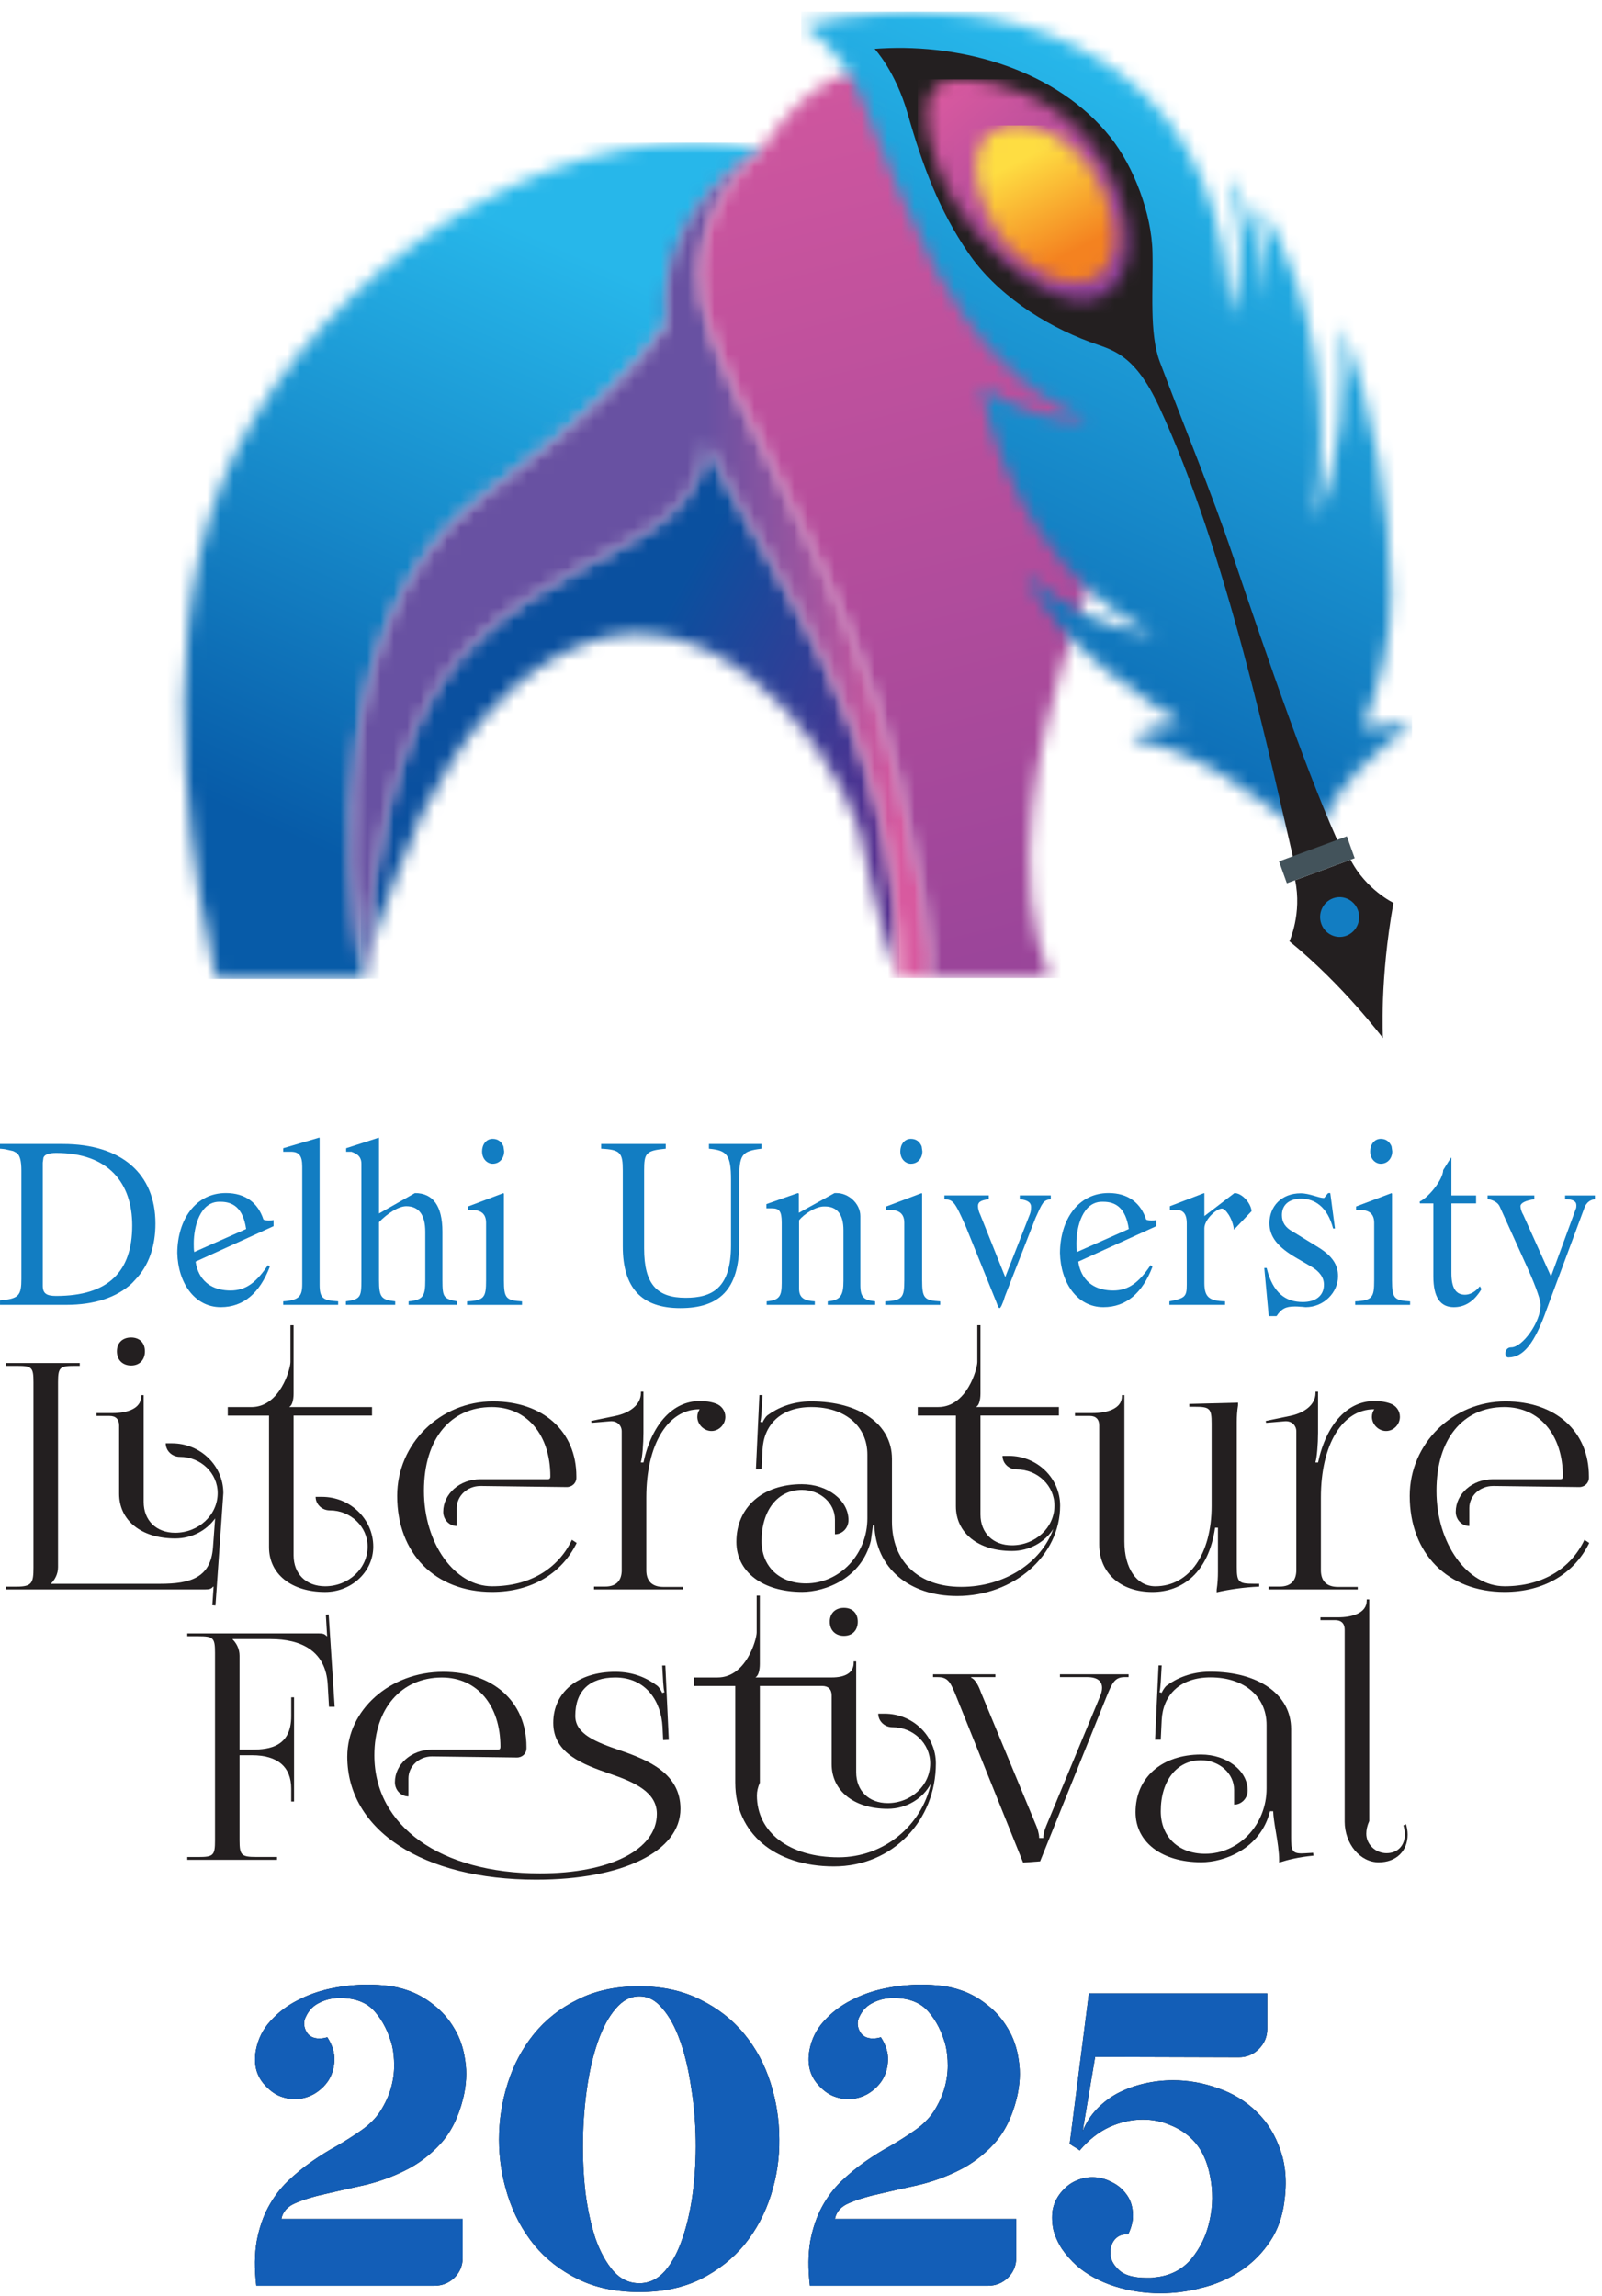 <svg width="120" height="172" viewBox="0 0 120 172" fill="none" xmlns="http://www.w3.org/2000/svg">
<path d="M3.255 86.712C3.344 86.484 3.643 86.361 4.206 86.361C8.146 86.361 9.904 88.63 9.904 91.796C9.904 95.262 8.11 97.073 4.206 97.073C3.501 97.073 3.203 96.897 3.203 96.316V87.082L3.255 86.712ZM1.602 95.771C1.602 97.055 1.408 97.283 0.001 97.406V97.741H4.961C7.089 97.741 8.76 97.178 9.886 96.123L10.132 95.858C11.17 94.785 11.644 93.307 11.644 91.654C11.644 87.942 9.129 85.691 4.697 85.691H0V86.043C0.141 86.061 0.264 86.061 0.351 86.078L0.985 86.219L1.249 86.36C1.495 86.535 1.601 86.975 1.601 87.679V95.77L1.602 95.771Z" fill="#127DC2"/>
<path d="M14.547 93.782C14.513 93.607 14.513 93.378 14.513 93.132C14.513 91.883 14.987 90.019 16.43 90.019H16.519C17.451 90.019 18.208 90.477 18.436 92.06L14.549 93.784L14.547 93.782ZM20.07 94.767C19.208 96.051 18.435 96.667 17.256 96.667C15.075 96.649 14.723 95.014 14.653 94.503L20.492 91.847V91.389C20.369 91.424 20.228 91.424 20.123 91.424C19.929 91.424 19.806 91.389 19.735 91.353C19.331 90.104 18.381 89.365 16.922 89.365C14.635 89.365 13.298 91.37 13.28 93.85C13.333 96.101 14.582 97.914 16.534 97.914C18.24 97.914 19.455 96.858 20.21 94.888L20.069 94.765L20.07 94.767Z" fill="#127DC2"/>
<path d="M21.214 86.271H21.777C22.375 86.271 22.639 86.536 22.639 87.379V96.174C22.639 97.106 22.41 97.387 21.214 97.476V97.74H25.33V97.476C24.221 97.405 23.941 97.282 23.941 96.227V85.234L23.906 85.216L21.215 86.007V86.271H21.214Z" fill="#127DC2"/>
<path d="M28.391 91.549C28.972 90.933 29.834 90.352 30.431 90.352C31.364 90.352 31.856 90.986 31.856 92.27V95.893C31.856 97.072 31.715 97.37 30.607 97.476V97.74H34.23V97.476C33.227 97.282 33.14 97.177 33.14 95.893V92.252C33.14 90.334 32.436 89.367 31.081 89.367L28.391 90.897V85.251L28.373 85.217L25.928 86.008V86.272H26.332C26.56 86.377 27.071 86.501 27.071 87.169V95.893C27.071 97.177 27 97.318 25.91 97.476V97.74H29.604V97.476C28.584 97.353 28.391 97.211 28.391 95.893V91.549Z" fill="#127DC2"/>
<path d="M36.903 85.306C36.41 85.306 36.111 85.746 36.111 86.238C36.111 86.854 36.533 87.171 36.903 87.171C37.448 87.171 37.765 86.731 37.765 86.238L37.712 85.869C37.554 85.499 37.29 85.306 36.903 85.306ZM35.056 90.372V90.636H35.373C35.954 90.636 36.41 90.864 36.41 91.586V95.896C36.41 97.18 36.287 97.408 34.985 97.478V97.743H39.101V97.478C37.904 97.408 37.747 97.25 37.747 95.896V89.423L37.712 89.37L35.056 90.373V90.372Z" fill="#127DC2"/>
<path d="M55.373 88.364C55.373 86.517 55.53 86.219 57.044 86.043V85.691H53.104V86.043C54.44 86.166 54.757 86.483 54.757 88.364V93.271C54.757 96.507 53.332 97.211 51.362 97.211C49.216 97.211 48.249 96.209 48.249 93.518V87.678C48.249 86.376 48.372 86.183 49.868 86.043V85.691H45.031V86.043C46.474 86.113 46.65 86.342 46.65 87.678V93.36C46.65 96.456 48.039 97.986 50.959 97.986C53.88 97.986 55.374 96.597 55.374 93.132V88.366L55.373 88.364Z" fill="#127DC2"/>
<path d="M57.413 90.51H57.817C58.362 90.51 58.556 90.704 58.556 91.584V96.105C58.556 97.108 58.38 97.388 57.429 97.477V97.741H61.035V97.477C60.225 97.424 59.856 97.213 59.856 96.526V91.408C60.207 90.95 61.105 90.37 61.721 90.37H61.791C62.706 90.37 63.18 90.968 63.18 92.147V95.945C63.18 97.036 62.969 97.388 62.002 97.476V97.74H65.555V97.476C64.763 97.387 64.446 97.229 64.446 96.262V91.091C64.446 90.159 63.566 89.367 62.67 89.367H62.512L59.838 90.845V89.402L59.767 89.367L57.41 90.193V90.51H57.413Z" fill="#127DC2"/>
<path d="M68.23 85.306C67.737 85.306 67.439 85.746 67.439 86.238C67.439 86.854 67.861 87.171 68.23 87.171C68.775 87.171 69.092 86.731 69.092 86.238L69.039 85.869C68.882 85.499 68.617 85.306 68.23 85.306ZM66.383 90.372V90.636H66.7C67.281 90.636 67.737 90.864 67.737 91.586V95.896C67.737 97.18 67.614 97.408 66.312 97.478V97.743H70.428V97.478C69.232 97.408 69.074 97.25 69.074 95.896V89.423L69.039 89.37L66.383 90.373V90.372Z" fill="#127DC2"/>
<path d="M76.39 89.542V89.823C76.971 89.893 77.234 90.069 77.234 90.404C77.234 90.58 77.216 90.773 77.146 90.949L75.299 95.662L73.434 91.002C73.311 90.755 73.258 90.527 73.258 90.333C73.258 90.034 73.47 89.911 74.068 89.823V89.542H70.743V89.823C71.393 89.893 71.482 89.911 72.362 91.916L74.631 97.527C74.736 97.826 74.806 97.985 74.877 97.985C74.947 97.985 75.105 97.686 75.281 97.089L77.568 91.231C78.095 90.07 78.131 89.911 78.71 89.824V89.543H76.389L76.39 89.542Z" fill="#127DC2"/>
<path d="M80.666 93.782C80.631 93.607 80.631 93.378 80.631 93.132C80.631 91.883 81.106 90.019 82.548 90.019H82.637C83.569 90.019 84.326 90.477 84.554 92.06L80.667 93.784L80.666 93.782ZM86.188 94.767C85.326 96.051 84.553 96.667 83.374 96.667C81.193 96.649 80.841 95.014 80.771 94.503L86.61 91.847V91.389C86.487 91.424 86.346 91.424 86.241 91.424C86.047 91.424 85.924 91.389 85.854 91.353C85.45 90.104 84.499 89.365 83.04 89.365C80.753 89.365 79.416 91.37 79.398 93.85C79.451 96.101 80.7 97.914 82.652 97.914C84.358 97.914 85.573 96.858 86.328 94.888L86.187 94.765L86.188 94.767Z" fill="#127DC2"/>
<path d="M87.632 90.633H88.124C88.599 90.633 88.897 90.879 88.897 91.653V96.226C88.897 97.123 88.774 97.246 87.596 97.476V97.74H91.764V97.476C90.603 97.441 90.216 97.195 90.216 96.103V92.005C90.216 91.355 91.112 90.528 91.536 90.528C91.782 90.528 92.327 91.232 92.432 92.111L93.752 90.722C93.699 90.106 93.031 89.367 92.468 89.367L90.217 91.091V89.402L90.199 89.367L87.632 90.352V90.633Z" fill="#127DC2"/>
<path d="M99.17 89.737C98.783 89.737 98.097 89.385 97.429 89.385C95.969 89.385 95.089 90.388 95.089 91.619C95.089 92.586 95.634 93.378 97.13 94.24L98.185 94.855C98.836 95.225 99.17 95.683 99.17 96.228C99.17 97.072 98.537 97.529 97.588 97.529C96.338 97.529 95.353 96.896 94.879 94.978H94.703L95.038 98.584H95.619C95.988 98.039 96.287 97.863 96.991 97.863C97.114 97.863 97.237 97.863 97.379 97.881C97.502 97.881 97.643 97.899 97.8 97.915C99.173 97.915 100.228 96.807 100.228 95.594C100.228 94.75 99.806 94.082 98.751 93.43L96.834 92.252C96.27 91.953 96.024 91.549 96.024 91.02C96.024 90.211 96.605 89.789 97.466 89.789C98.469 89.789 99.436 90.387 99.858 92.023H99.999L99.647 89.367H99.49C99.385 89.472 99.209 89.737 99.173 89.737H99.17Z" fill="#127DC2"/>
<path d="M103.427 85.306C102.935 85.306 102.636 85.746 102.636 86.238C102.636 86.854 103.058 87.171 103.427 87.171C103.972 87.171 104.289 86.731 104.289 86.238L104.236 85.869C104.077 85.499 103.815 85.306 103.427 85.306ZM101.58 90.372V90.636H101.897C102.478 90.636 102.935 90.864 102.935 91.586V95.896C102.935 97.18 102.812 97.408 101.51 97.478V97.743H105.626V97.478C104.429 97.408 104.271 97.25 104.271 95.896V89.423L104.236 89.37L101.58 90.373V90.372Z" fill="#127DC2"/>
<path d="M108.72 89.543V86.693C108.649 86.764 108.385 87.186 108.104 87.644C108.086 88.382 106.996 89.702 106.346 90.001C106.346 90.072 106.346 90.106 106.364 90.142H107.367V95.612C107.367 97.16 107.877 97.916 108.897 97.916C109.741 97.916 110.427 97.476 110.972 96.561L110.849 96.35C110.514 96.772 110.11 96.983 109.741 96.983C109.054 96.983 108.721 96.491 108.721 95.348V90.142H110.568V89.544H108.721L108.72 89.543Z" fill="#127DC2"/>
<path d="M113.012 101.681C114.103 101.663 114.946 100.661 115.862 98.057L118.712 90.389C118.888 90.037 119.116 89.878 119.469 89.826V89.545H117.235V89.826C117.798 89.826 118.079 89.967 118.079 90.284C118.079 90.372 118.079 90.477 118.026 90.582L116.179 95.613L114.104 91.004C113.946 90.74 113.892 90.494 113.892 90.318C113.945 90.09 114.28 89.931 114.93 89.826V89.545H111.43V89.809C111.888 89.898 112.221 90.091 112.344 90.39L114.437 95.016C114.736 95.667 115.404 97.267 115.404 97.743C115.404 99.027 114.068 100.892 113.223 100.926H113.188C112.889 100.926 112.766 101.173 112.766 101.384C112.766 101.542 112.837 101.683 112.994 101.683H113.012V101.681Z" fill="#127DC2"/>
<path d="M9.818 100.187C9.158 100.187 8.756 100.611 8.756 101.224C8.756 101.885 9.205 102.286 9.818 102.286C10.479 102.286 10.856 101.838 10.856 101.224C10.856 100.564 10.431 100.187 9.818 100.187ZM0.43 119.06H15.338C15.715 119.06 15.81 119.012 15.976 118.847H15.999L15.904 120.238L16.14 120.261L16.73 111.84C16.73 109.784 15.007 108.113 12.885 108.113H12.413C12.413 108.671 12.889 109.127 13.475 109.127C15.036 109.127 16.305 110.342 16.305 111.84C16.305 113.483 14.878 114.813 13.121 114.813C11.705 114.813 10.762 113.889 10.762 112.5V104.504H10.573V104.599C10.573 105.566 9.418 105.849 8.451 105.849H7.223V106.062H8.215C8.675 106.062 8.923 106.321 8.923 106.77V111.889C8.923 113.902 10.602 115.239 13.122 115.239C14.369 115.239 15.465 114.645 16.114 113.737L15.953 115.924C15.78 118.193 14.255 118.636 11.989 118.636H3.827V118.613C4.111 118.33 4.347 117.905 4.347 117.387V103.539C4.347 102.407 4.488 102.313 5.62 102.313H5.974V102.1H0.431V102.313H1.257C2.389 102.313 2.507 102.408 2.507 103.539V117.435C2.507 118.567 2.389 118.85 1.257 118.85H0.431V119.063L0.43 119.06Z" fill="#231F20"/>
<path d="M27.96 115.849C27.96 113.793 26.234 112.122 24.115 112.122H23.643C23.643 112.68 24.119 113.136 24.705 113.136C26.266 113.136 27.536 114.351 27.536 115.849C27.536 117.492 26.108 118.822 24.351 118.822C22.935 118.822 21.993 117.898 21.993 116.511V106.036H27.867V105.399H21.686V105.375C21.875 105.281 21.993 104.88 21.993 104.385V99.267H21.757V102.027C21.757 102.538 20.974 105.4 18.831 105.4H17.062V106.037H20.152V115.898C20.152 117.911 21.831 119.248 24.351 119.248C26.341 119.248 27.96 117.727 27.96 115.85" fill="#231F20"/>
<path d="M35.983 111.308L42.451 111.39C42.852 111.39 43.174 111.084 43.174 110.707V110.589C43.174 107.219 40.681 104.974 36.931 104.974C32.971 104.974 29.751 108.135 29.751 112.051C29.751 116.368 32.597 119.246 36.859 119.246C39.811 119.246 42.08 117.866 43.197 115.578L42.84 115.342C41.802 117.524 39.655 118.822 36.859 118.822C34.063 118.822 31.756 115.622 31.756 111.674C31.756 107.726 33.792 105.398 36.836 105.398C39.47 105.398 41.224 107.475 41.224 110.589C41.224 110.73 41.176 110.802 41.035 110.802H35.979C34.447 110.802 33.2 111.894 33.2 113.244C33.2 113.83 33.651 114.306 34.214 114.306V112.961C34.214 112.05 35.004 111.31 35.983 111.31V111.308Z" fill="#231F20"/>
<path d="M46.573 117.595C46.573 118.421 46.148 118.845 45.322 118.845H44.496V119.058H51.172V118.87H49.686C48.86 118.87 48.412 118.445 48.412 117.619V112.169C48.412 108.206 50.017 105.564 52.398 105.564V105.587C52.303 105.728 52.233 105.918 52.233 106.13C52.233 106.695 52.728 107.192 53.295 107.192C53.862 107.192 54.332 106.697 54.332 106.13C54.332 105.658 54.026 105.281 53.624 105.138C53.247 104.997 52.846 104.95 52.397 104.95C50.439 104.95 48.822 106.636 48.198 109.55H48.009V109.503C48.116 109.173 48.198 108.134 48.198 107.333V104.243H48.009V104.338C48.009 105.305 47.042 105.872 46.098 106.061L44.282 106.438L44.305 106.579L45.697 106.461C45.729 106.457 45.76 106.457 45.792 106.457C46.26 106.457 46.57 106.795 46.57 107.216V117.596L46.573 117.595Z" fill="#231F20"/>
<path d="M66.813 109.268C66.813 106.692 64.391 104.974 60.75 104.974C59.334 104.974 58.226 105.469 57.495 106.011C57.329 106.129 57.141 106.483 57.118 106.554L56.952 106.506C57 106.341 57.023 106.082 57.047 105.751L57.118 104.5H56.882L56.623 110.068L57.047 110.064L57.118 108.602C57.204 106.769 58.439 105.398 60.774 105.398C63.294 105.398 64.973 106.822 64.973 108.96V113.725C64.973 116.422 62.914 118.607 60.373 118.607C58.376 118.607 57.047 117.334 57.047 115.423C57.047 113.131 58.254 111.601 60.066 111.601C61.435 111.601 62.543 112.591 62.543 113.818V114.926C63.101 114.926 63.557 114.451 63.557 113.864C63.557 112.378 61.993 111.175 60.066 111.175C57.121 111.175 55.159 112.901 55.159 115.492C55.159 117.745 57.129 119.244 60.089 119.244C61.788 119.244 64.525 118.252 65.233 115.421L65.394 114.242H65.493C65.611 117.426 68.064 119.55 71.697 119.55C75.955 119.55 79.411 116.518 79.411 112.779C79.411 110.723 77.689 109.052 75.566 109.052H75.094C75.094 109.614 75.57 110.067 76.156 110.067C77.717 110.067 78.987 111.281 78.987 112.779C78.987 114.419 77.559 115.752 75.802 115.752C74.386 115.752 73.444 114.829 73.444 113.44V106.033H79.318V105.396H73.137V105.373C73.326 105.278 73.444 104.877 73.444 104.382V99.264H73.207V102.024C73.207 102.535 72.425 105.397 70.282 105.397H68.748V106.034H71.603V112.828C71.603 114.837 73.282 116.178 75.802 116.178C77.115 116.178 78.267 115.518 78.897 114.526C78.008 117.039 75.256 118.866 72.004 118.866C68.753 118.866 66.814 116.912 66.814 113.984V109.265L66.813 109.268Z" fill="#231F20"/>
<path d="M94.319 118.633H93.918C92.785 118.633 92.644 118.515 92.644 117.382V106.508C92.644 106.083 92.667 105.682 92.739 105.257V105.069L89.083 105.163V105.376H89.484C90.617 105.376 90.758 105.494 90.758 106.627V112.808C90.758 116.417 89.071 118.823 86.535 118.823C85.148 118.823 84.224 117.486 84.224 115.473V104.503H84.036V104.598C84.036 105.561 82.833 105.848 81.866 105.848H80.522V106.061H81.63C82.09 106.061 82.338 106.32 82.338 106.769V115.687C82.338 117.826 83.931 119.249 86.324 119.249C88.541 119.249 90.523 117.833 91.018 114.436H91.231V117.739C91.231 118.164 91.208 118.612 91.136 119.083V119.272C92.059 119.059 93.188 118.895 94.321 118.847V118.634L94.319 118.633Z" fill="#231F20"/>
<path d="M97.104 117.595C97.104 118.421 96.679 118.845 95.853 118.845H95.027V119.058H101.703V118.87H100.217C99.391 118.87 98.943 118.445 98.943 117.619V112.169C98.943 108.206 100.548 105.564 102.929 105.564V105.587C102.834 105.728 102.764 105.918 102.764 106.13C102.764 106.695 103.259 107.192 103.826 107.192C104.393 107.192 104.863 106.697 104.863 106.13C104.863 105.658 104.557 105.281 104.155 105.138C103.778 104.997 103.377 104.95 102.929 104.95C100.971 104.95 99.355 106.636 98.73 109.55H98.542V109.503C98.648 109.173 98.73 108.134 98.73 107.333V104.243H98.542V104.338C98.542 105.305 97.575 105.872 96.631 106.061L94.814 106.438L94.838 106.579L96.229 106.461C96.261 106.457 96.292 106.457 96.324 106.457C96.792 106.457 97.103 106.795 97.103 107.216V117.596L97.104 117.595Z" fill="#231F20"/>
<path d="M111.829 111.308L118.297 111.39C118.698 111.39 119.02 111.084 119.02 110.707V110.589C119.02 107.219 116.528 104.974 112.776 104.974C108.817 104.974 105.597 108.135 105.597 112.051C105.597 116.368 108.443 119.246 112.705 119.246C115.657 119.246 117.926 117.866 119.043 115.578L118.685 115.342C117.648 117.524 115.501 118.822 112.705 118.822C109.909 118.822 107.601 115.622 107.601 111.674C107.601 107.726 109.638 105.398 112.682 105.398C115.316 105.398 117.069 107.475 117.069 110.589C117.069 110.73 117.022 110.802 116.881 110.802H111.825C110.291 110.802 109.046 111.894 109.046 113.244C109.046 113.83 109.497 114.306 110.06 114.306V112.961C110.06 112.05 110.85 111.31 111.829 111.31V111.308Z" fill="#231F20"/>
<path d="M14.028 139.311H20.752V139.098H19.218C18.085 139.098 17.944 138.98 17.944 137.847V131.478H18.888C20.791 131.478 21.814 132.351 21.814 133.979V134.946H22.026V127.138H21.814V128.554C21.814 130.819 20.209 131.055 18.888 131.055H17.944V124.025C17.944 123.506 17.708 123.081 17.425 122.799V122.776H20.28C22.545 122.776 24.408 123.649 24.549 126.196L24.644 127.848H25.069L24.621 120.937L24.408 120.952L24.503 122.564H24.48C24.314 122.399 24.221 122.351 23.843 122.351H14.028V122.564H14.854C15.987 122.564 16.105 122.682 16.105 123.815V137.851C16.105 138.984 15.987 139.102 14.854 139.102H14.028V139.314V139.311Z" fill="#231F20"/>
<path d="M26.012 131.574C26.012 137.105 31.673 140.798 40.166 140.798C46.65 140.798 50.971 138.675 50.971 135.491C50.971 132.856 48.595 131.849 46.442 131.111C44.677 130.505 43.092 129.908 43.092 128.531C43.092 126.66 44.169 125.653 46.088 125.653C48.423 125.653 49.532 127.49 49.626 129.354L49.674 130.344L50.098 130.324L49.839 124.757H49.603L49.674 126.007C49.697 126.337 49.721 126.597 49.769 126.763L49.603 126.81C49.58 126.74 49.39 126.386 49.226 126.268C48.495 125.725 47.504 125.23 46.089 125.23C43.298 125.23 41.442 126.759 41.442 129.052C41.442 131.345 43.652 132.166 45.727 132.878C47.532 133.499 49.203 134.243 49.203 135.87C49.203 138.544 45.704 140.329 40.451 140.329C33.004 140.329 28.042 136.79 28.042 131.481C28.042 127.986 30.063 125.655 33.098 125.655C35.732 125.655 37.486 127.731 37.486 130.845C37.486 130.986 37.438 131.058 37.297 131.058H32.359C30.826 131.058 29.58 132.151 29.58 133.5C29.58 134.086 30.031 134.562 30.594 134.562V133.218C30.594 132.306 31.384 131.566 32.363 131.566L38.713 131.648H38.721C39.141 131.648 39.436 131.338 39.436 130.964V130.846C39.436 127.477 36.943 125.231 33.193 125.231C29.23 125.231 26.013 128.074 26.013 131.578L26.012 131.574Z" fill="#231F20"/>
<path d="M63.215 120.438C62.555 120.438 62.154 120.862 62.154 121.475C62.154 122.136 62.601 122.537 63.215 122.537C63.876 122.537 64.253 122.09 64.253 121.475C64.253 120.815 63.829 120.438 63.215 120.438ZM56.917 126.289H61.588C62.048 126.289 62.296 126.548 62.296 126.997V132.14C62.296 134.149 63.975 135.49 66.495 135.49C67.911 135.49 69.133 134.723 69.727 133.607C69.031 136.761 66.196 139.124 62.815 139.124C59.143 139.124 56.697 137.268 56.697 134.488C56.697 134.197 56.764 133.879 56.918 133.533V126.29L56.917 126.289ZM55.076 133.555C55.076 137.306 58.029 139.806 62.46 139.806C66.891 139.806 70.103 136.349 70.103 132.091C70.103 130.035 68.38 128.364 66.258 128.364H65.786C65.786 128.922 66.262 129.379 66.848 129.379C68.409 129.379 69.678 130.593 69.678 132.091C69.678 133.73 68.251 135.064 66.494 135.064C65.078 135.064 64.135 134.141 64.135 132.752V124.448H63.947V124.543C63.947 125.267 63.368 125.651 62.295 125.651H56.609V125.628C56.797 125.533 56.916 125.133 56.916 124.638V119.52H56.68V122.28C56.68 122.79 55.897 125.653 53.754 125.653H51.985V126.29H55.075V133.556L55.076 133.555Z" fill="#231F20"/>
<path d="M69.891 125.414V125.627H70.245C71.023 125.627 71.204 126.016 71.636 127.089L76.637 139.521L77.911 139.426L82.888 127.088C83.313 126.051 83.502 125.626 84.257 125.626H84.54V125.413H79.397V125.626H81.426C82.232 125.626 82.551 125.948 82.551 126.431C82.551 126.628 82.496 126.848 82.393 127.088L78.383 136.737C78.175 137.232 78.147 137.551 78.147 137.681H77.84C77.84 137.338 77.683 136.906 77.652 136.832L73.476 126.759C73.335 126.357 73.074 125.791 72.745 125.673V125.626H74.561V125.413H69.89L69.891 125.414Z" fill="#231F20"/>
<path d="M94.874 129.211V133.976C94.874 136.673 92.814 138.859 90.273 138.859C88.276 138.859 86.948 137.585 86.948 135.674C86.948 133.382 88.154 131.852 89.967 131.852C91.335 131.852 92.443 132.842 92.443 134.07V135.178C93.001 135.178 93.458 134.702 93.458 134.116C93.458 132.629 91.893 131.426 89.967 131.426C87.022 131.426 85.06 133.153 85.06 135.744C85.06 137.997 87.03 139.495 89.99 139.495C91.688 139.495 94.425 138.504 95.133 135.673H95.369C95.38 136.042 95.464 136.605 95.569 137.207C95.698 137.946 95.817 138.749 95.817 139.33V139.518C96.489 139.301 97.232 139.117 98.388 138.999L98.365 138.786L97.963 138.809C97.963 138.809 97.634 138.832 97.492 138.832C96.784 138.832 96.713 138.573 96.713 137.629V129.514C96.713 126.939 94.291 125.221 90.65 125.221C89.234 125.221 88.126 125.716 87.395 126.259C87.23 126.377 87.041 126.731 87.018 126.801L86.853 126.754C86.9 126.589 86.923 126.329 86.948 125.999L87.018 124.748H86.782L86.523 130.316L86.948 130.312L87.018 128.85C87.104 127.017 88.339 125.646 90.675 125.646C93.195 125.646 94.874 127.069 94.874 129.208" fill="#231F20"/>
<path d="M100.724 136.433C100.724 138.124 101.887 139.5 103.271 139.5C104.573 139.5 105.441 138.666 105.441 137.423C105.441 137.148 105.394 136.885 105.316 136.641L105.127 136.736C105.19 136.949 105.23 137.176 105.23 137.423C105.23 138.257 104.679 138.815 103.861 138.815C103.043 138.815 102.344 138.162 102.344 137.36C102.344 137.073 102.411 136.751 102.565 136.409V119.801H102.376V119.896C102.376 120.863 101.22 121.146 100.253 121.146H98.909V121.359H100.017C100.478 121.359 100.725 121.618 100.725 122.067V136.433H100.724Z" fill="#231F20"/>
<mask id="mask0_1542_328" style="mask-type:luminance" maskUnits="userSpaceOnUse" x="27" y="32" width="41" height="42">
<path d="M47.225 40.487C45.891 41.208 44.635 41.878 43.446 42.535C33.997 47.762 28.982 52.129 27.033 73.259C28.11 69.353 31.052 62.051 31.578 61.013C34.296 55.643 38.177 50.213 44.071 48.109C52.957 44.938 61.501 54.211 64.3 61.974C64.842 63.481 65.871 70.199 67.378 73.259C67.323 54.469 57.778 43.31 52.673 32.733C52.674 32.738 53.723 36.976 47.226 40.487H47.225Z" fill="white"/>
</mask>
<g mask="url(#mask0_1542_328)">
<path d="M67.378 32.733H27.033V73.259H67.378V32.733Z" fill="url(#paint0_linear_1542_328)"/>
</g>
<mask id="mask1_1542_328" style="mask-type:luminance" maskUnits="userSpaceOnUse" x="13" y="10" width="45" height="64">
<path d="M16.171 73.324H27.367C27.325 73.213 27.29 73.106 27.249 72.996C27.151 72.531 27.062 72.072 26.973 71.614C26.149 65.779 24.347 45.923 36.291 37.1C44.345 31.151 48.263 26.894 50.143 24.004C50.087 23.227 50.074 22.473 50.136 21.771L50.203 21.751C50.807 15.039 56.358 11.793 57.295 11.291C57.421 11.286 57.494 11.285 57.495 11.285L57.361 11.256C57.406 11.233 57.43 11.221 57.43 11.221C57.43 11.221 57.356 11.222 57.229 11.227C55.533 10.859 53.802 10.685 52.051 10.685H52.048C37.631 10.685 22.064 22.553 16.547 36.351C11.279 49.521 14.928 67.967 16.173 73.325" fill="white"/>
</mask>
<g mask="url(#mask1_1542_328)">
<path d="M57.496 10.685H11.278V73.325H57.496V10.685Z" fill="url(#paint1_linear_1542_328)"/>
</g>
<path fill-rule="evenodd" clip-rule="evenodd" d="M77.349 60.52V60.524L77.347 60.525L77.349 60.52Z" fill="#B79A95"/>
<path fill-rule="evenodd" clip-rule="evenodd" d="M62.802 25.443C62.802 25.443 62.806 25.447 62.81 25.448C62.806 25.446 62.805 25.445 62.802 25.443Z" fill="#B79A95"/>
<mask id="mask2_1542_328" style="mask-type:luminance" maskUnits="userSpaceOnUse" x="26" y="11" width="44" height="63">
<path d="M67.312 73.261H69.544C69.544 73.261 70.854 73.261 67.312 58.232C63.77 43.203 53.984 29.732 52.67 22.689C51.358 15.646 57.096 11.224 57.096 11.224C57.096 11.224 49.013 15.15 49.875 24.297C47.925 27.179 44.005 31.35 36.216 37.103C22.13 47.507 27.162 73.261 27.162 73.261C29.357 49.47 35.431 46.93 47.354 40.489C52.478 37.719 52.909 34.5 52.861 33.26C58.023 43.683 67.258 54.782 67.312 73.261Z" fill="white"/>
</mask>
<g mask="url(#mask2_1542_328)">
<path d="M70.853 11.222H22.129V73.259H70.853V11.222Z" fill="url(#paint2_linear_1542_328)"/>
</g>
<mask id="mask3_1542_328" style="mask-type:luminance" maskUnits="userSpaceOnUse" x="52" y="5" width="40" height="69">
<path d="M57.031 11.222C57.012 11.236 51.296 15.655 52.606 22.687C53.919 29.73 63.706 43.201 67.249 58.23C70.79 73.259 69.48 73.259 69.48 73.259H78.644C77.163 69.55 76.861 65.18 77.349 60.523H77.348L77.349 60.52C77.559 58.512 77.914 56.452 78.391 54.367C80.892 43.384 86.649 31.738 91.24 23.76C87.527 23.62 76.737 5.006 66.277 5.009C63.096 5.009 59.943 6.732 57.032 11.222H57.031Z" fill="white"/>
</mask>
<g mask="url(#mask3_1542_328)">
<path d="M91.239 5.008H51.296V73.261H91.239V5.008Z" fill="url(#paint3_linear_1542_328)"/>
</g>
<mask id="mask4_1542_328" style="mask-type:luminance" maskUnits="userSpaceOnUse" x="60" y="0" width="46" height="63">
<path d="M66.569 0.929C64.341 1.054 62.132 1.39 60.017 1.892C60.017 1.892 62.818 3.017 64.667 7.694C66.253 11.704 67.83 15.763 69.785 19.603C69.926 19.88 70.078 20.175 70.215 20.424C72.731 24.993 76.437 29.52 81.418 31.388C78.81 31.8 75.731 30.385 73.555 29.042C74.706 35.928 79.409 44.377 86.441 47.49C83.205 47.172 79.141 45.527 76.765 42.8C79.259 48.791 86.835 52.964 88.491 54.163C85.822 54.328 84.763 55.36 84.763 55.36C89.942 56.246 93.941 59.542 98.111 62.745L98.745 62.239C100.104 58.849 102.885 56.35 105.765 54.303C105.765 54.303 103.984 54.203 102.073 54.505C103.364 51.181 104.221 48.023 104.191 44.446C104.132 37.587 102.847 30.872 100.558 24.335C100.709 29.184 100.548 34.377 98.578 38.885C99.561 30.582 98.722 22.762 94.493 15.416C94.972 19.017 94.42 22.577 94.42 22.577C94.483 19.593 93.925 15.591 91.971 13.203C93.181 16.565 93.333 20.322 92.065 23.688C91.861 16.547 89.731 9.851 83.865 5.479C79.477 2.207 74.003 0.873 68.518 0.873C67.868 0.873 67.217 0.892 66.568 0.928L66.569 0.929Z" fill="white"/>
</mask>
<g mask="url(#mask4_1542_328)">
<path d="M105.766 0.876H60.017V62.748H105.766V0.876Z" fill="url(#paint4_linear_1542_328)"/>
</g>
<path fill-rule="evenodd" clip-rule="evenodd" d="M83.18 10.281C84.942 12.493 86.267 16.038 86.329 18.886C86.392 21.724 86.075 24.966 86.875 27.093C88.7 31.946 90.738 36.845 92.383 41.714C94.952 49.311 98.135 58.615 100.589 63.838C100.02 63.978 97.609 64.867 97.04 65.003C95.16 56.956 91.912 41.414 86.813 30.441C84.942 26.413 83.249 26.21 81.675 25.627C78.098 24.304 74.596 21.961 72.529 18.94C70.341 15.74 69.101 12.402 67.991 8.517C67.083 5.335 65.515 3.656 65.515 3.656C65.674 3.644 65.834 3.633 65.994 3.625C72.173 3.277 79.181 5.26 83.18 10.282" fill="#231F20"/>
<mask id="mask5_1542_328" style="mask-type:luminance" maskUnits="userSpaceOnUse" x="69" y="5" width="16" height="18">
<path d="M72.133 5.94H72.121C71.995 5.94 71.872 5.944 71.754 5.951C70.922 5.998 70.291 6.203 69.982 6.55C68.738 7.948 69.486 13.065 73.276 17.648C75.302 20.097 80.138 23.913 82.815 22.078C85.85 19.997 84.597 14.381 81.671 10.676C79.061 7.374 74.787 5.941 72.133 5.941" fill="white"/>
</mask>
<g mask="url(#mask5_1542_328)">
<path d="M85.85 5.94H68.737V23.913H85.85V5.94Z" fill="url(#paint5_linear_1542_328)"/>
</g>
<mask id="mask6_1542_328" style="mask-type:luminance" maskUnits="userSpaceOnUse" x="73" y="9" width="11" height="13">
<path d="M76.23 9.397H76.219C76.145 9.397 76.072 9.399 75.998 9.404C75.332 9.441 74.698 9.642 74.136 10.031C72.391 11.238 73.105 15.225 75.132 17.906C77.048 20.441 80.273 21.744 82.05 20.712C84.476 19.302 83.204 14.755 81.675 12.653C80.227 10.664 78.119 9.399 76.23 9.399" fill="white"/>
</mask>
<g mask="url(#mask6_1542_328)">
<path d="M84.474 9.397H72.389V21.743H84.474V9.397Z" fill="url(#paint6_linear_1542_328)"/>
</g>
<path fill-rule="evenodd" clip-rule="evenodd" d="M104.38 67.63C103.34 73.379 103.589 77.758 103.589 77.758C103.589 77.758 100.616 73.789 96.587 70.507C96.587 70.507 97.541 68.425 97.012 65.932L99.088 65.166L101.165 64.399C102.334 66.656 104.38 67.63 104.38 67.63Z" fill="#231F20"/>
<path fill-rule="evenodd" clip-rule="evenodd" d="M98.974 69.198C99.25 69.972 100.089 70.372 100.848 70.091C101.607 69.811 101.997 68.957 101.721 68.184C101.445 67.411 100.606 67.01 99.847 67.291C99.088 67.571 98.697 68.425 98.974 69.198Z" fill="#127DC2"/>
<path fill-rule="evenodd" clip-rule="evenodd" d="M101.475 64.284L96.394 66.16L95.808 64.521L100.889 62.645L101.475 64.284Z" fill="#43535B"/>
<path d="M19.168 153.571C19.335 152.716 19.7 151.986 20.263 151.381C20.826 150.755 21.494 150.244 22.266 149.848C23.058 149.431 23.914 149.128 24.832 148.94C25.749 148.753 26.646 148.659 27.523 148.659C28.065 148.659 28.586 148.69 29.087 148.753C29.588 148.815 30.047 148.919 30.464 149.065C31.173 149.295 31.84 149.66 32.466 150.161C33.092 150.64 33.614 151.235 34.031 151.944C34.448 152.633 34.719 153.425 34.844 154.322C34.99 155.219 34.938 156.179 34.688 157.201C34.333 158.619 33.76 159.756 32.967 160.611C32.195 161.446 31.319 162.103 30.339 162.583C29.379 163.063 28.367 163.428 27.303 163.678C26.261 163.907 25.291 164.126 24.393 164.335C23.517 164.523 22.766 164.752 22.141 165.023C21.536 165.274 21.181 165.67 21.077 166.212H34.657V169.122C34.657 169.706 34.448 170.207 34.031 170.624C33.614 171.021 33.113 171.219 32.529 171.219H19.199C19.053 169.946 19.064 168.83 19.231 167.871C19.418 166.89 19.71 166.035 20.107 165.305C20.503 164.575 20.983 163.939 21.546 163.396C22.109 162.854 22.704 162.364 23.33 161.926C23.955 161.488 24.592 161.091 25.238 160.737C25.885 160.361 26.49 159.975 27.053 159.579C27.658 159.162 28.138 158.682 28.492 158.14C28.847 157.576 29.108 157.013 29.275 156.45C29.442 155.866 29.525 155.292 29.525 154.729C29.525 154.166 29.473 153.665 29.369 153.227C29.097 152.205 28.67 151.36 28.086 150.693C27.502 150.004 26.625 149.66 25.457 149.66C24.915 149.66 24.414 149.775 23.955 150.004C23.497 150.213 23.152 150.557 22.923 151.037C22.735 151.391 22.735 151.756 22.923 152.132C23.111 152.507 23.444 152.695 23.924 152.695C24.112 152.695 24.31 152.664 24.519 152.601C24.894 153.185 25.072 153.759 25.051 154.322C25.03 154.885 24.884 155.386 24.613 155.824C24.341 156.241 23.976 156.586 23.517 156.857C23.058 157.107 22.579 157.232 22.078 157.232C21.682 157.232 21.285 157.149 20.889 156.982C20.514 156.815 20.159 156.544 19.825 156.168C19.199 155.48 18.98 154.614 19.168 153.571ZM47.891 171.688C46.139 171.688 44.606 171.365 43.291 170.718C41.977 170.071 40.882 169.216 40.006 168.152C39.13 167.068 38.473 165.837 38.035 164.46C37.597 163.083 37.378 161.686 37.378 160.267C37.378 158.828 37.597 157.42 38.035 156.043C38.473 154.666 39.119 153.446 39.975 152.382C40.851 151.298 41.946 150.432 43.26 149.785C44.574 149.118 46.108 148.784 47.86 148.784C49.612 148.784 51.145 149.118 52.459 149.785C53.773 150.432 54.869 151.287 55.745 152.351C56.621 153.415 57.278 154.635 57.716 156.012C58.154 157.389 58.373 158.797 58.373 160.236C58.394 161.654 58.185 163.052 57.747 164.429C57.309 165.806 56.652 167.036 55.776 168.121C54.9 169.185 53.805 170.051 52.491 170.718C51.176 171.365 49.643 171.688 47.891 171.688ZM47.891 149.535C47.224 149.535 46.629 149.848 46.108 150.474C45.586 151.078 45.148 151.892 44.793 152.914C44.439 153.915 44.167 155.063 43.98 156.356C43.792 157.628 43.688 158.943 43.667 160.299C43.646 161.634 43.709 162.948 43.855 164.241C44.022 165.514 44.272 166.661 44.606 167.683C44.96 168.684 45.409 169.498 45.951 170.124C46.493 170.729 47.14 171.031 47.891 171.031C48.621 171.031 49.257 170.729 49.8 170.124C50.342 169.498 50.78 168.684 51.114 167.683C51.468 166.661 51.729 165.514 51.896 164.241C52.063 162.948 52.136 161.634 52.115 160.299C52.094 158.943 51.98 157.628 51.771 156.356C51.583 155.063 51.312 153.915 50.957 152.914C50.603 151.892 50.165 151.078 49.643 150.474C49.143 149.848 48.559 149.535 47.891 149.535ZM60.633 153.571C60.8 152.716 61.165 151.986 61.728 151.381C62.292 150.755 62.959 150.244 63.731 149.848C64.524 149.431 65.379 149.128 66.297 148.94C67.215 148.753 68.112 148.659 68.988 148.659C69.53 148.659 70.052 148.69 70.552 148.753C71.053 148.815 71.512 148.919 71.929 149.065C72.638 149.295 73.306 149.66 73.931 150.161C74.557 150.64 75.079 151.235 75.496 151.944C75.913 152.633 76.184 153.425 76.31 154.322C76.456 155.219 76.403 156.179 76.153 157.201C75.799 158.619 75.225 159.756 74.432 160.611C73.66 161.446 72.784 162.103 71.804 162.583C70.844 163.063 69.833 163.428 68.769 163.678C67.726 163.907 66.756 164.126 65.859 164.335C64.983 164.523 64.232 164.752 63.606 165.023C63.001 165.274 62.646 165.67 62.542 166.212H76.122V169.122C76.122 169.706 75.913 170.207 75.496 170.624C75.079 171.021 74.578 171.219 73.994 171.219H60.665C60.519 169.946 60.529 168.83 60.696 167.871C60.884 166.89 61.176 166.035 61.572 165.305C61.968 164.575 62.448 163.939 63.011 163.396C63.575 162.854 64.169 162.364 64.795 161.926C65.421 161.488 66.057 161.091 66.704 160.737C67.35 160.361 67.955 159.975 68.518 159.579C69.123 159.162 69.603 158.682 69.958 158.14C70.312 157.576 70.573 157.013 70.74 156.45C70.907 155.866 70.99 155.292 70.99 154.729C70.99 154.166 70.938 153.665 70.834 153.227C70.563 152.205 70.135 151.36 69.551 150.693C68.967 150.004 68.091 149.66 66.923 149.66C66.38 149.66 65.88 149.775 65.421 150.004C64.962 150.213 64.618 150.557 64.388 151.037C64.2 151.391 64.2 151.756 64.388 152.132C64.576 152.507 64.91 152.695 65.389 152.695C65.577 152.695 65.775 152.664 65.984 152.601C66.359 153.185 66.537 153.759 66.516 154.322C66.495 154.885 66.349 155.386 66.078 155.824C65.807 156.241 65.442 156.586 64.983 156.857C64.524 157.107 64.044 157.232 63.543 157.232C63.147 157.232 62.751 157.149 62.354 156.982C61.979 156.815 61.624 156.544 61.29 156.168C60.665 155.48 60.446 154.614 60.633 153.571ZM94.926 149.316V151.975C94.926 152.56 94.717 153.06 94.3 153.477C93.883 153.895 93.382 154.103 92.798 154.103L82.034 154.072L81.096 159.641C81.346 159.016 81.701 158.463 82.16 157.983C82.618 157.503 83.14 157.107 83.724 156.794C84.329 156.481 84.986 156.241 85.695 156.074C86.405 155.908 87.135 155.824 87.886 155.824C89.012 155.824 90.128 156.022 91.234 156.419C92.339 156.794 93.299 157.378 94.112 158.171C94.926 158.943 95.531 159.923 95.927 161.112C96.344 162.301 96.417 163.699 96.146 165.305C95.958 166.39 95.562 167.339 94.957 168.152C94.373 168.966 93.653 169.644 92.798 170.186C91.964 170.729 91.035 171.125 90.013 171.375C88.991 171.646 87.959 171.782 86.916 171.782C85.727 171.782 84.579 171.605 83.474 171.25C82.368 170.895 81.43 170.384 80.658 169.717C80.22 169.32 79.844 168.893 79.531 168.434C79.239 167.975 79.031 167.506 78.905 167.026C78.801 166.525 78.78 166.045 78.843 165.587C78.926 165.107 79.124 164.669 79.437 164.272C79.771 163.855 80.147 163.553 80.564 163.365C80.981 163.177 81.398 163.083 81.815 163.083C82.316 163.083 82.785 163.198 83.223 163.428C83.682 163.636 84.058 163.939 84.35 164.335C84.642 164.71 84.809 165.159 84.85 165.68C84.913 166.202 84.798 166.765 84.506 167.37H84.35C83.954 167.37 83.641 167.537 83.411 167.871C83.203 168.204 83.13 168.58 83.192 168.997C83.255 169.394 83.495 169.769 83.912 170.124C84.329 170.457 84.986 170.624 85.883 170.624C85.987 170.624 86.081 170.624 86.165 170.624C86.269 170.624 86.373 170.614 86.478 170.593C87.625 170.489 88.543 170.03 89.231 169.216C89.919 168.382 90.378 167.422 90.608 166.338C90.858 165.232 90.869 164.116 90.639 162.99C90.43 161.863 89.993 160.956 89.325 160.267C88.845 159.788 88.282 159.422 87.635 159.172C87.01 158.901 86.332 158.765 85.602 158.765C84.767 158.765 83.933 158.953 83.098 159.329C82.285 159.704 81.544 160.288 80.877 161.081C80.772 160.997 80.647 160.914 80.501 160.83C80.355 160.747 80.23 160.664 80.126 160.58L81.565 149.316H94.926Z" fill="black"/>
<path d="M19.168 153.571C19.335 152.716 19.7 151.986 20.263 151.381C20.826 150.755 21.494 150.244 22.266 149.848C23.058 149.431 23.914 149.128 24.832 148.94C25.749 148.753 26.646 148.659 27.523 148.659C28.065 148.659 28.586 148.69 29.087 148.753C29.588 148.815 30.047 148.919 30.464 149.065C31.173 149.295 31.84 149.66 32.466 150.161C33.092 150.64 33.614 151.235 34.031 151.944C34.448 152.633 34.719 153.425 34.844 154.322C34.99 155.219 34.938 156.179 34.688 157.201C34.333 158.619 33.76 159.756 32.967 160.611C32.195 161.446 31.319 162.103 30.339 162.583C29.379 163.063 28.367 163.428 27.303 163.678C26.261 163.907 25.291 164.126 24.393 164.335C23.517 164.523 22.766 164.752 22.141 165.023C21.536 165.274 21.181 165.67 21.077 166.212H34.657V169.122C34.657 169.706 34.448 170.207 34.031 170.624C33.614 171.021 33.113 171.219 32.529 171.219H19.199C19.053 169.946 19.064 168.83 19.231 167.871C19.418 166.89 19.71 166.035 20.107 165.305C20.503 164.575 20.983 163.939 21.546 163.396C22.109 162.854 22.704 162.364 23.33 161.926C23.955 161.488 24.592 161.091 25.238 160.737C25.885 160.361 26.49 159.975 27.053 159.579C27.658 159.162 28.138 158.682 28.492 158.14C28.847 157.576 29.108 157.013 29.275 156.45C29.442 155.866 29.525 155.292 29.525 154.729C29.525 154.166 29.473 153.665 29.369 153.227C29.097 152.205 28.67 151.36 28.086 150.693C27.502 150.004 26.625 149.66 25.457 149.66C24.915 149.66 24.414 149.775 23.955 150.004C23.497 150.213 23.152 150.557 22.923 151.037C22.735 151.391 22.735 151.756 22.923 152.132C23.111 152.507 23.444 152.695 23.924 152.695C24.112 152.695 24.31 152.664 24.519 152.601C24.894 153.185 25.072 153.759 25.051 154.322C25.03 154.885 24.884 155.386 24.613 155.824C24.341 156.241 23.976 156.586 23.517 156.857C23.058 157.107 22.579 157.232 22.078 157.232C21.682 157.232 21.285 157.149 20.889 156.982C20.514 156.815 20.159 156.544 19.825 156.168C19.199 155.48 18.98 154.614 19.168 153.571ZM47.891 171.688C46.139 171.688 44.606 171.365 43.291 170.718C41.977 170.071 40.882 169.216 40.006 168.152C39.13 167.068 38.473 165.837 38.035 164.46C37.597 163.083 37.378 161.686 37.378 160.267C37.378 158.828 37.597 157.42 38.035 156.043C38.473 154.666 39.119 153.446 39.975 152.382C40.851 151.298 41.946 150.432 43.26 149.785C44.574 149.118 46.108 148.784 47.86 148.784C49.612 148.784 51.145 149.118 52.459 149.785C53.773 150.432 54.869 151.287 55.745 152.351C56.621 153.415 57.278 154.635 57.716 156.012C58.154 157.389 58.373 158.797 58.373 160.236C58.394 161.654 58.185 163.052 57.747 164.429C57.309 165.806 56.652 167.036 55.776 168.121C54.9 169.185 53.805 170.051 52.491 170.718C51.176 171.365 49.643 171.688 47.891 171.688ZM47.891 149.535C47.224 149.535 46.629 149.848 46.108 150.474C45.586 151.078 45.148 151.892 44.793 152.914C44.439 153.915 44.167 155.063 43.98 156.356C43.792 157.628 43.688 158.943 43.667 160.299C43.646 161.634 43.709 162.948 43.855 164.241C44.022 165.514 44.272 166.661 44.606 167.683C44.96 168.684 45.409 169.498 45.951 170.124C46.493 170.729 47.14 171.031 47.891 171.031C48.621 171.031 49.257 170.729 49.8 170.124C50.342 169.498 50.78 168.684 51.114 167.683C51.468 166.661 51.729 165.514 51.896 164.241C52.063 162.948 52.136 161.634 52.115 160.299C52.094 158.943 51.98 157.628 51.771 156.356C51.583 155.063 51.312 153.915 50.957 152.914C50.603 151.892 50.165 151.078 49.643 150.474C49.143 149.848 48.559 149.535 47.891 149.535ZM60.633 153.571C60.8 152.716 61.165 151.986 61.728 151.381C62.292 150.755 62.959 150.244 63.731 149.848C64.524 149.431 65.379 149.128 66.297 148.94C67.215 148.753 68.112 148.659 68.988 148.659C69.53 148.659 70.052 148.69 70.552 148.753C71.053 148.815 71.512 148.919 71.929 149.065C72.638 149.295 73.306 149.66 73.931 150.161C74.557 150.64 75.079 151.235 75.496 151.944C75.913 152.633 76.184 153.425 76.31 154.322C76.456 155.219 76.403 156.179 76.153 157.201C75.799 158.619 75.225 159.756 74.432 160.611C73.66 161.446 72.784 162.103 71.804 162.583C70.844 163.063 69.833 163.428 68.769 163.678C67.726 163.907 66.756 164.126 65.859 164.335C64.983 164.523 64.232 164.752 63.606 165.023C63.001 165.274 62.646 165.67 62.542 166.212H76.122V169.122C76.122 169.706 75.913 170.207 75.496 170.624C75.079 171.021 74.578 171.219 73.994 171.219H60.665C60.519 169.946 60.529 168.83 60.696 167.871C60.884 166.89 61.176 166.035 61.572 165.305C61.968 164.575 62.448 163.939 63.011 163.396C63.575 162.854 64.169 162.364 64.795 161.926C65.421 161.488 66.057 161.091 66.704 160.737C67.35 160.361 67.955 159.975 68.518 159.579C69.123 159.162 69.603 158.682 69.958 158.14C70.312 157.576 70.573 157.013 70.74 156.45C70.907 155.866 70.99 155.292 70.99 154.729C70.99 154.166 70.938 153.665 70.834 153.227C70.563 152.205 70.135 151.36 69.551 150.693C68.967 150.004 68.091 149.66 66.923 149.66C66.38 149.66 65.88 149.775 65.421 150.004C64.962 150.213 64.618 150.557 64.388 151.037C64.2 151.391 64.2 151.756 64.388 152.132C64.576 152.507 64.91 152.695 65.389 152.695C65.577 152.695 65.775 152.664 65.984 152.601C66.359 153.185 66.537 153.759 66.516 154.322C66.495 154.885 66.349 155.386 66.078 155.824C65.807 156.241 65.442 156.586 64.983 156.857C64.524 157.107 64.044 157.232 63.543 157.232C63.147 157.232 62.751 157.149 62.354 156.982C61.979 156.815 61.624 156.544 61.29 156.168C60.665 155.48 60.446 154.614 60.633 153.571ZM94.926 149.316V151.975C94.926 152.56 94.717 153.06 94.3 153.477C93.883 153.895 93.382 154.103 92.798 154.103L82.034 154.072L81.096 159.641C81.346 159.016 81.701 158.463 82.16 157.983C82.618 157.503 83.14 157.107 83.724 156.794C84.329 156.481 84.986 156.241 85.695 156.074C86.405 155.908 87.135 155.824 87.886 155.824C89.012 155.824 90.128 156.022 91.234 156.419C92.339 156.794 93.299 157.378 94.112 158.171C94.926 158.943 95.531 159.923 95.927 161.112C96.344 162.301 96.417 163.699 96.146 165.305C95.958 166.39 95.562 167.339 94.957 168.152C94.373 168.966 93.653 169.644 92.798 170.186C91.964 170.729 91.035 171.125 90.013 171.375C88.991 171.646 87.959 171.782 86.916 171.782C85.727 171.782 84.579 171.605 83.474 171.25C82.368 170.895 81.43 170.384 80.658 169.717C80.22 169.32 79.844 168.893 79.531 168.434C79.239 167.975 79.031 167.506 78.905 167.026C78.801 166.525 78.78 166.045 78.843 165.587C78.926 165.107 79.124 164.669 79.437 164.272C79.771 163.855 80.147 163.553 80.564 163.365C80.981 163.177 81.398 163.083 81.815 163.083C82.316 163.083 82.785 163.198 83.223 163.428C83.682 163.636 84.058 163.939 84.35 164.335C84.642 164.71 84.809 165.159 84.85 165.68C84.913 166.202 84.798 166.765 84.506 167.37H84.35C83.954 167.37 83.641 167.537 83.411 167.871C83.203 168.204 83.13 168.58 83.192 168.997C83.255 169.394 83.495 169.769 83.912 170.124C84.329 170.457 84.986 170.624 85.883 170.624C85.987 170.624 86.081 170.624 86.165 170.624C86.269 170.624 86.373 170.614 86.478 170.593C87.625 170.489 88.543 170.03 89.231 169.216C89.919 168.382 90.378 167.422 90.608 166.338C90.858 165.232 90.869 164.116 90.639 162.99C90.43 161.863 89.993 160.956 89.325 160.267C88.845 159.788 88.282 159.422 87.635 159.172C87.01 158.901 86.332 158.765 85.602 158.765C84.767 158.765 83.933 158.953 83.098 159.329C82.285 159.704 81.544 160.288 80.877 161.081C80.772 160.997 80.647 160.914 80.501 160.83C80.355 160.747 80.23 160.664 80.126 160.58L81.565 149.316H94.926Z" fill="#135EB7"/>
<defs>
<linearGradient id="paint0_linear_1542_328" x1="46.224" y1="52.453" x2="64.927" y2="62.805" gradientUnits="userSpaceOnUse">
<stop stop-color="#0A509F"/>
<stop offset="0.34" stop-color="#234499"/>
<stop offset="1" stop-color="#533090"/>
</linearGradient>
<linearGradient id="paint1_linear_1542_328" x1="44.374" y1="19.499" x2="24.639" y2="63.968" gradientUnits="userSpaceOnUse">
<stop stop-color="#27B7EA"/>
<stop offset="0.53" stop-color="#1687C8"/>
<stop offset="1" stop-color="#075BA8"/>
</linearGradient>
<linearGradient id="paint2_linear_1542_328" x1="67.633" y1="42.241" x2="52.911" y2="42.241" gradientUnits="userSpaceOnUse">
<stop stop-color="#D8599F"/>
<stop offset="0.55" stop-color="#9754A0"/>
<stop offset="1" stop-color="#6851A2"/>
</linearGradient>
<linearGradient id="paint3_linear_1542_328" x1="59.938" y1="-5.614" x2="82.993" y2="85.448" gradientUnits="userSpaceOnUse">
<stop stop-color="#D8599F"/>
<stop offset="1" stop-color="#8F4199"/>
</linearGradient>
<linearGradient id="paint4_linear_1542_328" x1="93.099" y1="10.101" x2="72.448" y2="54.026" gradientUnits="userSpaceOnUse">
<stop stop-color="#27B7EA"/>
<stop offset="0.61" stop-color="#1687C8"/>
<stop offset="1" stop-color="#0B67B2"/>
</linearGradient>
<linearGradient id="paint5_linear_1542_328" x1="70.579" y1="7.043" x2="83.057" y2="21.695" gradientUnits="userSpaceOnUse">
<stop stop-color="#D8599F"/>
<stop offset="1" stop-color="#8F4199"/>
</linearGradient>
<linearGradient id="paint6_linear_1542_328" x1="80.164" y1="18.934" x2="76.55" y2="11.919" gradientUnits="userSpaceOnUse">
<stop stop-color="#F48220"/>
<stop offset="1" stop-color="#FEDD42"/>
</linearGradient>
</defs>
</svg>
